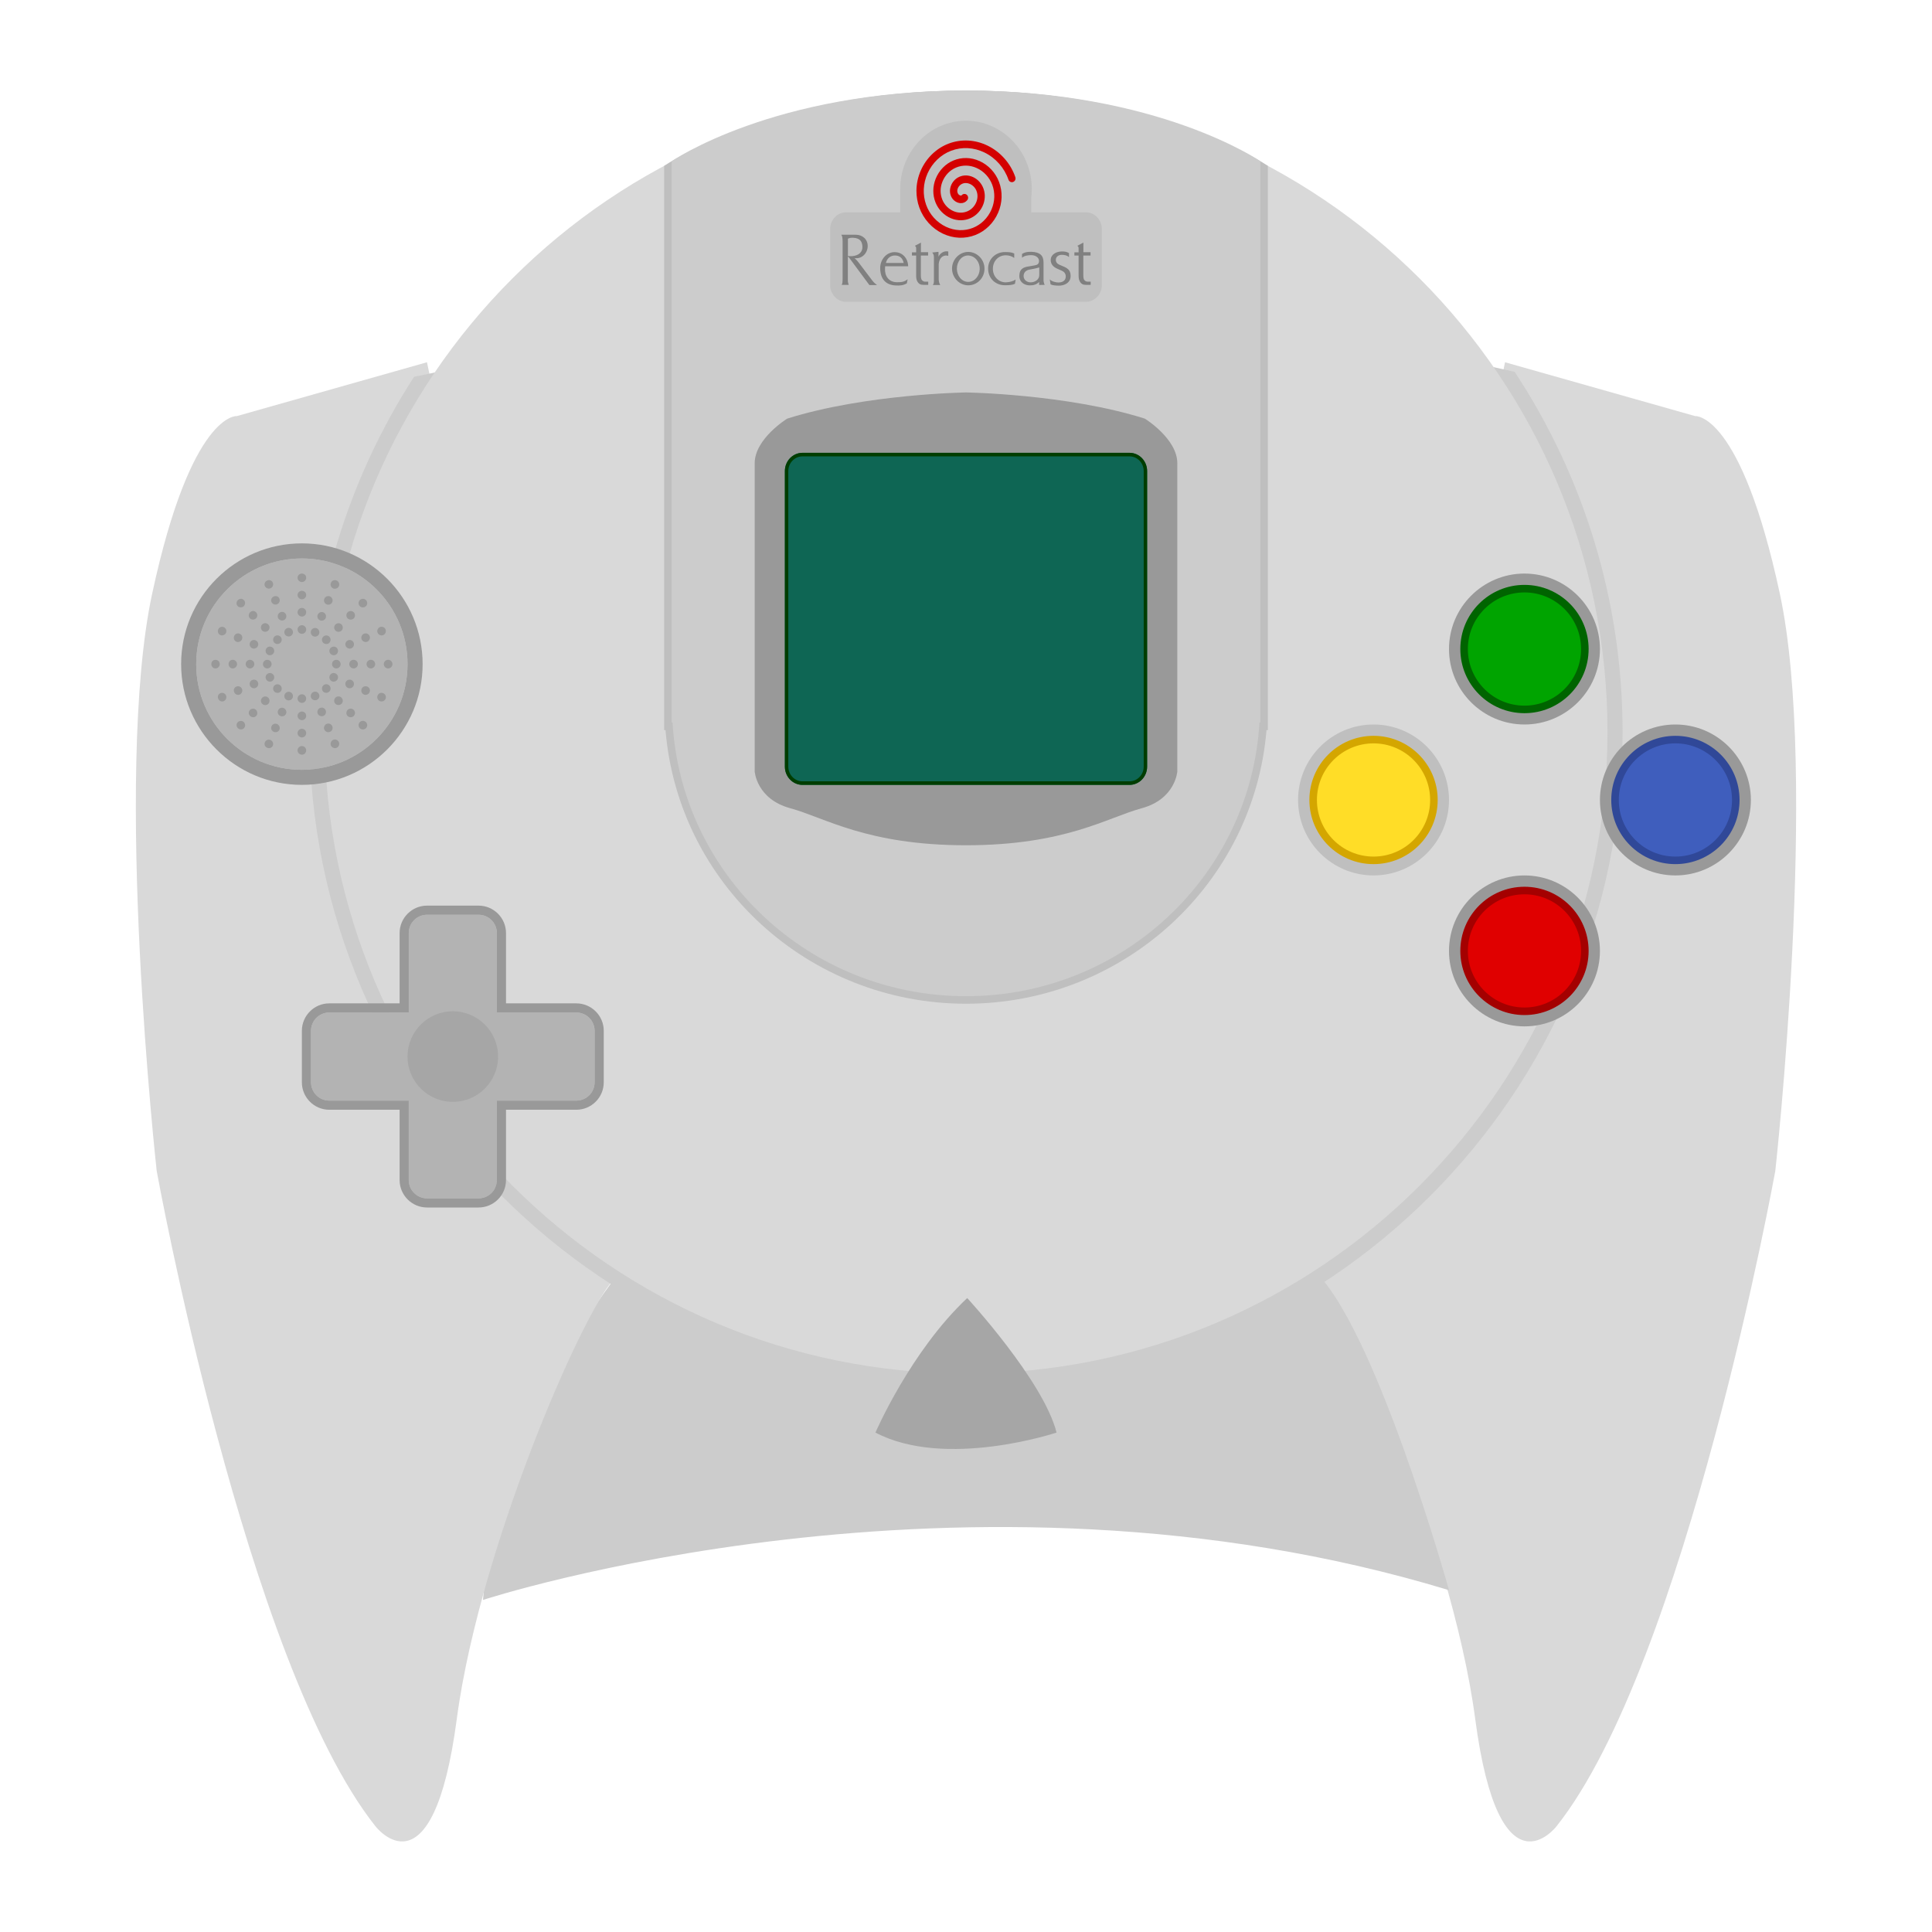 <?xml version="1.0" encoding="UTF-8" standalone="no"?>
<svg
   xmlns:dc="http://purl.org/dc/elements/1.1/"
   xmlns:cc="http://creativecommons.org/ns#"
   xmlns:rdf="http://www.w3.org/1999/02/22-rdf-syntax-ns#"
   xmlns:svg="http://www.w3.org/2000/svg"
   xmlns="http://www.w3.org/2000/svg"
   xmlns:sodipodi="http://sodipodi.sourceforge.net/DTD/sodipodi-0.dtd"
   xmlns:inkscape="http://www.inkscape.org/namespaces/inkscape"
   viewBox="0 0 341.333 341.333"
   height="341.333"
   width="341.333"
   xml:space="preserve"
   id="svg2"
   version="1.1"
   sodipodi:docname="Sega - Dreamcast.svg"
   inkscape:version="0.92.2 (5c3e80d, 2017-08-06)"><sodipodi:namedview
     pagecolor="#ffffff"
     bordercolor="#666666"
     borderopacity="1"
     objecttolerance="10"
     gridtolerance="10"
     guidetolerance="10"
     inkscape:pageopacity="0"
     inkscape:pageshadow="2"
     inkscape:window-width="1024"
     inkscape:window-height="705"
     id="namedview216"
     showgrid="false"
     inkscape:pagecheckerboard="true"
     inkscape:zoom="0.69140622"
     inkscape:cx="14.825786"
     inkscape:cy="71.615282"
     inkscape:window-x="-8"
     inkscape:window-y="-8"
     inkscape:window-maximized="1"
     inkscape:current-layer="svg2"
     inkscape:snap-object-midpoints="true" /><defs
     id="defs6"><clipPath
       id="clipPath18"
       clipPathUnits="userSpaceOnUse"><path
         id="path16"
         d="M 0,256 H 256 V 0 H 0 Z" /></clipPath><clipPath
       id="clipPath26"
       clipPathUnits="userSpaceOnUse"><path
         id="path24"
         d="M 10.005,252 H 245.995 V 4 H 10.005 Z" /></clipPath><filter
       inkscape:collect="always"
       style="color-interpolation-filters:sRGB"
       id="filter939"
       x="-0.008"
       width="1.016"
       y="-0.003"
       height="1.005"><feGaussianBlur
         inkscape:collect="always"
         stdDeviation="0.277"
         id="feGaussianBlur941" /></filter><filter
       inkscape:collect="always"
       style="color-interpolation-filters:sRGB"
       id="filter943"
       x="-0.008"
       width="1.016"
       y="-0.003"
       height="1.005"><feGaussianBlur
         inkscape:collect="always"
         stdDeviation="0.277"
         id="feGaussianBlur945" /></filter></defs><g
     id="g22"
     transform="matrix(1.333,0,0,-1.333,0,341.333)" /><path
     id="path38"
     style="fill:#d9d9d9;fill-opacity:1;fill-rule:nonzero;stroke:none;stroke-width:1.333;filter:url(#filter939)"
     d="m 265.898,64 33.572,9.507 c 0,0 8.052,-0.811 14.979,31.377 6.927,32.189 -0.799,101.976 -0.799,101.976 0,0 -15.72,86.828 -38.632,115.771 0,0 -10.124,13.253 -14.387,-18.935 -4.263,-32.189 -24.76,-77.577 -28.632,-78.28 z"
     inkscape:connector-curvature="0" /><path
     id="path42"
     style="fill:#cccccc;fill-opacity:1;fill-rule:nonzero;stroke:none;stroke-width:1.333"
     d="m 85.333,282.667 c 0,0 84.905,-27.796 170.667,-1.723 0,0 -13.34,-47.827 -24.365,-56.944 H 110.025 c 0,0 -22.12,26.879 -24.692,58.667"
     inkscape:connector-curvature="0" /><path
     id="path46"
     style="fill:#d9d9d9;fill-opacity:1;fill-rule:nonzero;stroke:none;stroke-width:1.333;filter:url(#filter943)"
     d="M 75.435,64 41.863,73.507 c 0,0 -8.052,-0.811 -14.979,31.377 -6.927,32.189 0.799,101.976 0.799,101.976 0,0 15.72,86.828 38.632,115.771 0,0 10.124,13.253 14.387,-18.935 4.263,-32.189 24.76,-77.577 28.632,-78.28 z"
     inkscape:connector-curvature="0" /><path
     id="path50"
     style="fill:#cccccc;fill-opacity:1;fill-rule:nonzero;stroke:none;stroke-width:1.333"
     d="m 73.154,66.572 c -11.692,18.104 -18.487,39.653 -18.487,62.761 0,63.963 52.037,116 116,116 63.963,0 116,-52.037 116,-116 0,-23.483 -7.021,-45.352 -19.064,-63.636 C 188.807,47.603 113.653,57.943 73.154,66.572"
     inkscape:connector-curvature="0" /><path
     id="path54"
     style="fill:#d9d9d9;fill-opacity:1;fill-rule:nonzero;stroke:none;stroke-width:1.333"
     d="m 284,129.333 c 0,62.592 -50.741,113.333 -113.333,113.333 -62.592,0 -113.333,-50.741 -113.333,-113.333 0,-62.592 50.741,-113.333 113.333,-113.333 62.592,0 113.333,50.741 113.333,113.333"
     inkscape:connector-curvature="0" /><path
     id="path58"
     style="fill:#bfbfbf;fill-opacity:1;fill-rule:nonzero;stroke:none;stroke-width:1.333"
     d="m 170.667,16 c -34.012,0 -53.333,13.308 -53.333,13.308 v 98.345 1.333 h 0.244 c 2.244,27.212 25.321,48.347 53.089,48.347 27.768,0 50.845,-21.135 53.089,-48.347 h 0.244 v -1.333 -98.345 c 0,0 -19.321,-13.308 -53.333,-13.308"
     inkscape:connector-curvature="0" /><path
     id="path62"
     style="fill:#cccccc;fill-opacity:1;fill-rule:nonzero;stroke:none;stroke-width:1.333"
     d="m 170.667,16 c -33.987,0 -52,12.485 -52,12.485 v 99.168 h 0.153 C 120.396,154.605 142.969,176 170.667,176 c 27.697,0 50.271,-21.395 51.847,-48.347 h 0.153 V 28.485 c 0,0 -18.013,-12.485 -52,-12.485"
     inkscape:connector-curvature="0" /><path
     id="path66"
     style="fill:#999999;fill-opacity:1;fill-rule:nonzero;stroke:none;stroke-width:1.333"
     d="m 202.256,73.959 c -13.784,-4.353 -31.589,-4.625 -31.589,-4.625 0,0 -17.805,0.272 -31.589,4.625 0,0 -5.744,3.537 -5.744,7.891 V 136.272 c 0,0 0.287,4.897 6.317,6.531 6.032,1.632 13.497,6.531 31.016,6.531 17.517,0 24.984,-4.899 31.015,-6.531 6.031,-1.633 6.319,-6.531 6.319,-6.531 V 81.85 c 0,-4.353 -5.744,-7.891 -5.744,-7.891"
     inkscape:connector-curvature="0" /><path
     id="path70"
     style="fill:#0e6654;fill-opacity:1;fill-rule:nonzero;stroke:none;stroke-width:1.333"
     d="m 199.557,138.667 h -57.78 c -1.717,0 -3.111,-1.445 -3.111,-3.228 V 83.228 c 0,-1.783 1.393,-3.228 3.111,-3.228 h 57.78 c 1.717,0 3.109,1.445 3.109,3.228 v 52.211 c 0,1.783 -1.392,3.228 -3.109,3.228"
     inkscape:connector-curvature="0" /><path
     id="path74"
     style="fill:#003d00;fill-opacity:1;fill-rule:nonzero;stroke:none;stroke-width:1.333"
     d="m 199.557,80 h -57.78 c -1.717,0 -3.111,1.445 -3.111,3.228 v 52.211 c 0,1.783 1.393,3.228 3.111,3.228 h 57.78 c 1.717,0 3.109,-1.445 3.109,-3.228 V 83.228 c 0,-1.783 -1.392,-3.228 -3.109,-3.228 m 0,0.628 c 1.381,0 2.504,1.167 2.504,2.6 v 52.211 c 0,1.433 -1.123,2.6 -2.504,2.6 h -57.78 c -1.381,0 -2.505,-1.167 -2.505,-2.6 V 83.228 c 0,-1.433 1.124,-2.6 2.505,-2.6 h 57.78"
     inkscape:connector-curvature="0" /><path
     id="path78"
     style="fill:#999999;fill-opacity:1;fill-rule:nonzero;stroke:none;stroke-width:1.333"
     d="m 269.333,101.333 c -7.352,0 -13.333,5.981 -13.333,13.333 0,7.352 5.981,13.333 13.333,13.333 7.352,0 13.333,-5.981 13.333,-13.333 0,-7.352 -5.981,-13.333 -13.333,-13.333"
     inkscape:connector-curvature="0" /><path
     id="path66-5"
     style="fill:#00a400;fill-opacity:1;fill-rule:nonzero;stroke:#006400;stroke-width:1.333;stroke-opacity:1"
     d="m 269.333,104 c -5.891,0 -10.667,4.776 -10.667,10.667 0,5.891 4.776,10.667 10.667,10.667 5.891,0 10.667,-4.776 10.667,-10.667 0,-5.891 -4.776,-10.667 -10.667,-10.667"
     inkscape:connector-curvature="0" /><path
     id="path86"
     style="fill:#999999;fill-opacity:1;fill-rule:nonzero;stroke:none;stroke-width:1.333"
     d="M 269.333,154.667 C 261.981,154.667 256,160.648 256,168 c 0,7.352 5.981,13.333 13.333,13.333 7.352,0 13.333,-5.981 13.333,-13.333 0,-7.352 -5.981,-13.333 -13.333,-13.333"
     inkscape:connector-curvature="0" /><path
     id="path94"
     style="fill:#bfbfbf;fill-opacity:1;fill-rule:nonzero;stroke:none;stroke-width:1.333"
     d="m 242.667,128 c -7.352,0 -13.333,5.981 -13.333,13.333 0,7.352 5.981,13.333 13.333,13.333 7.352,0 13.333,-5.981 13.333,-13.333 0,-7.352 -5.981,-13.333 -13.333,-13.333"
     inkscape:connector-curvature="0" /><path
     id="path102"
     style="fill:#999999;fill-opacity:1;fill-rule:nonzero;stroke:none;stroke-width:1.333"
     d="m 296,128 c -7.352,0 -13.333,5.981 -13.333,13.333 0,7.352 5.981,13.333 13.333,13.333 7.352,0 13.333,-5.981 13.333,-13.333 0,-7.352 -5.981,-13.333 -13.333,-13.333"
     inkscape:connector-curvature="0" /><path
     id="path110"
     style="fill:#b3b3b3;fill-opacity:1;fill-rule:nonzero;stroke:none;stroke-width:1.333"
     d="m 72,117.333 c 0,10.309 -8.357,18.667 -18.667,18.667 -10.309,0 -18.667,-8.357 -18.667,-18.667 0,-10.309 8.357,-18.667 18.667,-18.667 10.309,0 18.667,8.357 18.667,18.667"
     inkscape:connector-curvature="0" /><path
     id="path114"
     style="fill:#999999;fill-opacity:1;fill-rule:nonzero;stroke:none;stroke-width:1.333"
     d="m 53.333,96 c -11.763,0 -21.333,9.571 -21.333,21.333 0,11.763 9.571,21.333 21.333,21.333 11.763,0 21.333,-9.571 21.333,-21.333 0,-11.763 -9.571,-21.333 -21.333,-21.333 m 0,2.667 c 10.309,0 18.667,8.357 18.667,18.667 0,10.309 -8.357,18.667 -18.667,18.667 -10.309,0 -18.667,-8.357 -18.667,-18.667 0,-10.309 8.357,-18.667 18.667,-18.667"
     inkscape:connector-curvature="0" /><path
     id="path118"
     style="fill:#b3b3b3;fill-opacity:1;fill-rule:nonzero;stroke:none;stroke-width:1.333"
     d="m 101.818,178.885 h -14.036 v -14.036 c 0,-1.785 -1.448,-3.233 -3.233,-3.233 h -9.099 c -1.785,0 -3.232,1.448 -3.232,3.233 v 14.036 h -14.036 c -1.785,0 -3.233,1.447 -3.233,3.232 v 9.099 c 0,1.785 1.448,3.233 3.233,3.233 h 14.036 v 14.036 c 0,1.785 1.447,3.232 3.232,3.232 h 9.099 c 1.785,0 3.233,-1.447 3.233,-3.232 v -14.036 h 14.036 c 1.785,0 3.232,-1.448 3.232,-3.233 v -9.099 c 0,-1.785 -1.447,-3.232 -3.232,-3.232"
     inkscape:connector-curvature="0" /><path
     id="path122"
     style="fill:#999999;fill-opacity:1;fill-rule:nonzero;stroke:none;stroke-width:1.333"
     d="m 84.549,160 h -9.099 c -2.673,0 -4.849,2.175 -4.849,4.848 v 12.421 H 58.181 c -2.673,0 -4.848,2.175 -4.848,4.848 v 9.099 c 0,2.673 2.175,4.848 4.848,4.848 h 12.42 v 12.421 c 0,2.673 2.176,4.848 4.849,4.848 h 9.099 c 2.673,0 4.848,-2.175 4.848,-4.848 V 196.064 H 101.819 c 2.673,0 4.848,-2.175 4.848,-4.848 v -9.099 c 0,-2.673 -2.175,-4.848 -4.848,-4.848 H 89.397 V 164.848 c 0,-2.673 -2.175,-4.848 -4.848,-4.848 m 0,1.616 c 1.785,0 3.232,1.447 3.232,3.232 v 14.037 H 101.819 c 1.784,0 3.232,1.447 3.232,3.232 v 9.099 c 0,1.785 -1.448,3.232 -3.232,3.232 H 87.781 v 14.037 c 0,1.784 -1.447,3.232 -3.232,3.232 h -9.099 c -1.785,0 -3.232,-1.448 -3.232,-3.232 V 194.448 H 58.181 c -1.785,0 -3.232,-1.447 -3.232,-3.232 v -9.099 c 0,-1.785 1.447,-3.232 3.232,-3.232 H 72.219 V 164.848 c 0,-1.785 1.447,-3.232 3.232,-3.232 h 9.099"
     inkscape:connector-curvature="0" /><path
     id="path126"
     style="fill:#a6a6a6;fill-opacity:1;fill-rule:nonzero;stroke:none;stroke-width:1.333"
     d="m 88,186.667 c 0,4.419 -3.581,8 -8,8 -4.419,0 -8,-3.581 -8,-8 0,-4.419 3.581,-8 8,-8 4.419,0 8,3.581 8,8"
     inkscape:connector-curvature="0" /><path
     id="path130"
     style="fill:#a6a6a6;fill-opacity:1;fill-rule:nonzero;stroke:none;stroke-width:1.333"
     d="m 154.667,253.098 c 0,0 6.196,-14.364 16.215,-23.765 0,0 13.479,14.625 15.785,23.765 0,0 -19.604,6.529 -32,0"
     inkscape:connector-curvature="0" /><path
     id="path134"
     style="fill:#bfbfbf;fill-opacity:1;fill-rule:nonzero;stroke:none;stroke-width:1.333"
     d="m 191.81,37.502 h -9.616 v -2.607 c 0.057,-0.487 0.097,-0.98 0.097,-1.483 0,-6.671 -5.205,-12.08 -11.625,-12.08 -6.42,0 -11.624,5.409 -11.624,12.08 v 4.089 h -9.519 c -1.577,0 -2.857,1.329 -2.857,2.968 v 9.895 c 0,1.64 1.28,2.968 2.857,2.968 h 42.287 c 1.577,0 2.856,-1.328 2.856,-2.968 v -9.895 c 0,-1.639 -1.279,-2.968 -2.856,-2.968"
     inkscape:connector-curvature="0" /><path
     id="path138"
     style="fill:#808080;fill-opacity:1;fill-rule:nonzero;stroke:none;stroke-width:1.333"
     d="m 150.706,42.005 c -0.353,0 -0.571,0.012 -0.901,0.167 v 3.061 c 0.159,0.024 0.468,0.035 0.741,0.024 1.176,-0.096 1.884,-0.736 1.816,-1.721 -0.045,-0.712 -0.275,-1.472 -1.656,-1.531 m 2.889,8.355 -3.425,-4.629 c -0.092,-0.117 -0.127,-0.201 -0.229,-0.284 -0.045,-0.047 -0.091,-0.072 -0.148,-0.107 v 4.071 c 0,0.189 -0.012,0.296 0.035,0.487 0.023,0.165 0.068,0.26 0.125,0.427 h -1.256 c 0.068,-0.143 0.125,-0.225 0.136,-0.368 0.035,-0.179 0.035,-0.569 0.035,-0.901 v -6.361 c 0,-0.332 -0.011,-0.521 -0.068,-0.855 -0.035,-0.155 -0.092,-0.237 -0.16,-0.368 h 2.569 c 1.119,0 2.124,0.772 2.089,2.041 -0.023,1.235 -1.061,2.291 -2.317,2.089 0.068,0.059 0.103,0.107 0.171,0.165 0.24,0.237 0.377,0.392 0.593,0.677 l 2.033,2.681 c 0.263,0.356 0.468,0.641 0.731,0.879 0.16,0.143 0.263,0.225 0.435,0.356 z"
     inkscape:connector-curvature="0" /><path
     id="path142"
     style="fill:#808080;fill-opacity:1;fill-rule:nonzero;stroke:none;stroke-width:1.333"
     d="m 158.121,45.138 c -0.788,-0.012 -1.439,0.523 -1.599,1.317 h 3.129 c -0.149,-0.783 -0.652,-1.317 -1.531,-1.317 m -1.736,1.899 -0.023,0.38 c -0.08,1.341 0.651,2.444 2.135,2.444 0.755,0 1.268,-0.047 1.863,-0.533 l -0.149,0.736 c -0.673,0.38 -1.188,0.403 -1.952,0.368 -1.679,-0.072 -2.729,-1.033 -2.752,-3.063 -0.012,-1.495 1.107,-2.86 2.592,-2.824 1.404,0.024 2.317,1.128 2.352,2.492 z"
     inkscape:connector-curvature="0" /><path
     id="path146"
     style="fill:#808080;fill-opacity:1;fill-rule:nonzero;stroke:none;stroke-width:1.333"
     d="m 163.091,50.324 c -0.468,0 -0.788,-0.177 -1.028,-0.617 -0.205,-0.356 -0.205,-0.748 -0.205,-1.235 v -3.321 h -0.743 v -0.571 h 0.743 v -0.664 c 0,-0.119 0,-0.201 -0.045,-0.297 -0.057,-0.095 -0.103,-0.143 -0.183,-0.189 l 1.073,-0.569 v 1.697 h 1.268 v 0.593 h -1.28 v 3.357 c 0,0.392 0.012,0.807 0.207,0.997 0.171,0.189 0.353,0.261 0.593,0.261 h 0.503 v 0.557 z"
     inkscape:connector-curvature="0" /><path
     id="path150"
     style="fill:#808080;fill-opacity:1;fill-rule:nonzero;stroke:none;stroke-width:1.333"
     d="m 166.553,45.304 c -0.423,0.249 -0.708,0.843 -0.708,1.483 v 2.528 c 0,0.237 0.023,0.368 0.08,0.583 0.045,0.177 0.092,0.284 0.195,0.451 h -1.313 c 0.068,-0.119 0.125,-0.191 0.148,-0.309 0.057,-0.201 0.045,-0.344 0.045,-0.557 v -4.059 c 0,-0.155 -0.011,-0.273 -0.068,-0.415 -0.057,-0.167 -0.125,-0.261 -0.228,-0.392 l 1.107,-0.131 v 0.855 c 0.172,-0.356 0.367,-0.547 0.697,-0.748 0.308,-0.177 0.628,-0.237 1.028,-0.167 v 0.784 c -0.365,-0.119 -0.652,-0.095 -0.983,0.095"
     inkscape:connector-curvature="0" /><path
     id="path154"
     style="fill:#808080;fill-opacity:1;fill-rule:nonzero;stroke:none;stroke-width:1.333"
     d="m 171.089,45.138 c -1.223,-0.036 -2.044,1.128 -2.033,2.361 0.012,1.211 0.845,2.303 2.011,2.303 1.141,0 1.999,-1.068 2.021,-2.267 0.033,-1.223 -0.811,-2.337 -1.999,-2.397 m -0.069,5.269 c -1.541,-0.024 -2.82,-1.353 -2.82,-2.955 0,-1.639 1.336,-2.968 2.912,-2.944 1.564,0.036 2.855,1.377 2.821,3.015 -0.024,1.615 -1.313,2.908 -2.913,2.884"
     inkscape:connector-curvature="0" /><path
     id="path158"
     style="fill:#808080;fill-opacity:1;fill-rule:nonzero;stroke:none;stroke-width:1.333"
     d="m 179.314,50.146 c -0.571,0.237 -0.971,0.225 -1.599,0.249 -1.827,0.071 -3.117,-1.199 -3.14,-2.884 -0.035,-1.744 1.336,-3.027 3.072,-2.979 0.605,0.012 0.981,0.012 1.541,0.249 v 0.795 c -0.388,-0.308 -0.993,-0.487 -1.531,-0.475 -1.324,0.024 -2.239,1.08 -2.239,2.373 -0.023,1.365 1.017,2.433 2.296,2.409 0.697,-0.024 1.359,-0.225 1.724,-0.499 z"
     inkscape:connector-curvature="0" /><path
     id="path162"
     style="fill:#808080;fill-opacity:1;fill-rule:nonzero;stroke:none;stroke-width:1.333"
     d="m 183.611,47.25 -0.731,0.189 -1.039,0.203 c -0.572,0.107 -0.96,0.487 -0.995,1.044 -0.056,0.688 0.549,1.211 1.245,1.199 0.753,-0.012 1.519,-0.487 1.519,-1.269 z m -0.023,3.097 v -0.533 c -0.48,0.473 -0.971,0.593 -1.633,0.604 -0.981,0.012 -1.919,-0.604 -1.861,-1.756 0.035,-1.02 0.548,-1.412 1.508,-1.567 l 1.141,-0.201 c 0.423,-0.071 0.823,-0.189 0.823,-0.795 0,-0.569 -0.571,-1.021 -1.371,-1.021 -0.571,0 -1.211,0.084 -1.633,0.463 v -0.676 c 0.56,-0.356 1.12,-0.38 1.656,-0.38 1.565,0.06 2.147,0.689 2.147,1.899 v 3.097 c 0,0.167 0.012,0.273 0.057,0.428 0.035,0.165 0.068,0.261 0.148,0.415 z"
     inkscape:connector-curvature="0" /><path
     id="path166"
     style="fill:#808080;fill-opacity:1;fill-rule:nonzero;stroke:none;stroke-width:1.333"
     d="m 187.062,50.466 c -0.571,-0.012 -1.096,-0.048 -1.451,-0.225 l -0.148,-0.891 c 0.263,0.309 0.868,0.547 1.541,0.557 0.651,0 1.303,-0.284 1.291,-1.103 -0.023,-0.487 -0.308,-0.819 -0.743,-0.997 l -0.708,-0.308 c -0.696,-0.285 -1.221,-0.796 -1.211,-1.579 0.023,-0.973 0.983,-1.483 1.941,-1.495 0.515,0 0.845,0.035 1.291,0.284 v 0.724 c -0.308,-0.32 -0.845,-0.415 -1.279,-0.415 -0.572,0 -1.051,0.344 -1.051,0.889 0,0.428 0.273,0.712 0.663,0.879 l 0.696,0.296 c 0.983,0.416 1.233,0.855 1.256,1.639 0.035,1.305 -1.211,1.768 -2.089,1.744"
     inkscape:connector-curvature="0" /><path
     id="path170"
     style="fill:#808080;fill-opacity:1;fill-rule:nonzero;stroke:none;stroke-width:1.333"
     d="m 191.793,50.324 c -0.468,0 -0.788,-0.177 -1.028,-0.617 -0.205,-0.356 -0.205,-0.748 -0.205,-1.235 v -3.321 h -0.743 v -0.571 h 0.743 v -0.664 c 0,-0.119 0,-0.201 -0.045,-0.297 -0.057,-0.095 -0.103,-0.143 -0.183,-0.189 l 1.073,-0.569 v 1.697 h 1.268 v 0.593 h -1.28 v 3.357 c 0,0.392 0.012,0.807 0.205,0.997 0.172,0.189 0.355,0.261 0.595,0.261 h 0.501 v 0.557 z"
     inkscape:connector-curvature="0" /><path
     id="path174"
     style="fill:#d40000;fill-opacity:1;fill-rule:nonzero;stroke:none;stroke-width:1.333"
     d="m 161.913,33.742 c 0,0.984 0.167,1.965 0.5,2.905 0.724,2.032 2.241,3.72 4.164,4.631 1.859,0.88 3.904,0.964 5.76,0.235 1.771,-0.695 3.233,-2.136 4.013,-3.953 0.751,-1.748 0.808,-3.663 0.161,-5.396 -0.615,-1.647 -1.871,-2.999 -3.447,-3.709 -1.504,-0.679 -3.147,-0.715 -4.624,-0.099 -1.399,0.583 -2.537,1.753 -3.125,3.211 -0.556,1.381 -0.567,2.879 -0.028,4.216 0.509,1.261 1.507,2.277 2.736,2.785 1.153,0.476 2.392,0.46 3.489,-0.045 1.029,-0.475 1.844,-1.377 2.233,-2.479 0.36,-1.016 0.317,-2.095 -0.12,-3.037 -0.407,-0.879 -1.152,-1.555 -2.044,-1.853 -0.803,-0.268 -1.639,-0.192 -2.353,0.213 -0.657,0.373 -1.153,1.043 -1.327,1.791 -0.151,0.657 -0.04,1.315 0.313,1.853 0.328,0.5 0.905,0.845 1.471,0.879 0.471,0.028 0.895,-0.156 1.196,-0.519 0.233,-0.279 0.204,-0.703 -0.065,-0.945 -0.269,-0.241 -0.677,-0.211 -0.911,0.069 -0.025,0.031 -0.059,0.061 -0.147,0.056 -0.167,-0.009 -0.376,-0.139 -0.479,-0.295 -0.187,-0.284 -0.169,-0.583 -0.124,-0.784 0.088,-0.381 0.352,-0.736 0.691,-0.928 0.515,-0.292 1.012,-0.223 1.34,-0.113 0.548,0.183 1.025,0.616 1.277,1.157 0.283,0.613 0.309,1.321 0.071,1.992 -0.271,0.763 -0.833,1.389 -1.545,1.717 -0.777,0.357 -1.663,0.367 -2.489,0.025 -0.911,-0.376 -1.648,-1.127 -2.023,-2.057 -0.405,-1.004 -0.395,-2.135 0.028,-3.181 0.453,-1.128 1.335,-2.033 2.415,-2.484 1.155,-0.481 2.444,-0.451 3.631,0.084 1.261,0.569 2.267,1.651 2.757,2.965 0.521,1.396 0.472,2.945 -0.136,4.364 -0.641,1.493 -1.841,2.677 -3.292,3.247 -1.532,0.601 -3.225,0.529 -4.768,-0.201 -1.613,-0.764 -2.884,-2.176 -3.489,-3.876 -0.636,-1.788 -0.548,-3.756 0.251,-5.547 0.828,-1.857 2.348,-3.317 4.171,-4.005 1.908,-0.72 4.005,-0.605 5.905,0.321 1.963,0.959 3.5,2.705 4.217,4.791 0.12,0.348 0.489,0.529 0.825,0.405 0.336,-0.125 0.511,-0.509 0.389,-0.857 -0.832,-2.419 -2.613,-4.443 -4.884,-5.552 -2.212,-1.08 -4.661,-1.211 -6.895,-0.368 -2.143,0.809 -3.928,2.523 -4.9,4.701 -0.525,1.18 -0.791,2.428 -0.791,3.671"
     inkscape:connector-curvature="0" /><path
     id="path178"
     style="fill:#999999;fill-opacity:1;fill-rule:nonzero;stroke:none;stroke-width:1.333"
     d="m 67.808,117.333 c 0,-0.428 0.336,-0.763 0.763,-0.763 0.425,0 0.763,0.335 0.763,0.763 0,0.396 -0.337,0.763 -0.763,0.763 -0.427,0 -0.763,-0.367 -0.763,-0.763"
     inkscape:connector-curvature="0" /><path
     id="path182"
     style="fill:#999999;fill-opacity:1;fill-rule:nonzero;stroke:none;stroke-width:1.333"
     d="m 64.758,117.333 c 0,-0.428 0.336,-0.763 0.763,-0.763 0.425,0 0.763,0.335 0.763,0.763 0,0.396 -0.337,0.763 -0.763,0.763 -0.427,0 -0.763,-0.367 -0.763,-0.763"
     inkscape:connector-curvature="0" /><path
     id="path186"
     style="fill:#999999;fill-opacity:1;fill-rule:nonzero;stroke:none;stroke-width:1.333"
     d="m 61.707,117.333 c 0,-0.428 0.336,-0.763 0.763,-0.763 0.425,0 0.763,0.335 0.763,0.763 0,0.396 -0.337,0.763 -0.763,0.763 -0.427,0 -0.763,-0.367 -0.763,-0.763"
     inkscape:connector-curvature="0" /><path
     id="path190"
     style="fill:#999999;fill-opacity:1;fill-rule:nonzero;stroke:none;stroke-width:1.333"
     d="m 58.657,117.333 c 0,-0.428 0.336,-0.763 0.763,-0.763 0.425,0 0.763,0.335 0.763,0.763 0,0.396 -0.337,0.763 -0.763,0.763 -0.427,0 -0.763,-0.367 -0.763,-0.763"
     inkscape:connector-curvature="0" /><path
     id="path194"
     style="fill:#999999;fill-opacity:1;fill-rule:nonzero;stroke:none;stroke-width:1.333"
     d="m 46.455,117.333 c 0,-0.428 0.336,-0.763 0.763,-0.763 0.425,0 0.763,0.335 0.763,0.763 0,0.396 -0.337,0.763 -0.763,0.763 -0.427,0 -0.763,-0.367 -0.763,-0.763"
     inkscape:connector-curvature="0" /><path
     id="path198"
     style="fill:#999999;fill-opacity:1;fill-rule:nonzero;stroke:none;stroke-width:1.333"
     d="m 43.404,117.333 c 0,-0.428 0.336,-0.763 0.763,-0.763 0.425,0 0.763,0.335 0.763,0.763 0,0.396 -0.337,0.763 -0.763,0.763 -0.427,0 -0.763,-0.367 -0.763,-0.763"
     inkscape:connector-curvature="0" /><path
     id="path202"
     style="fill:#999999;fill-opacity:1;fill-rule:nonzero;stroke:none;stroke-width:1.333"
     d="m 40.384,117.333 c 0,-0.428 0.307,-0.763 0.733,-0.763 0.425,0 0.763,0.335 0.763,0.763 0,0.396 -0.337,0.763 -0.763,0.763 -0.427,0 -0.733,-0.367 -0.733,-0.763"
     inkscape:connector-curvature="0" /><path
     id="path206"
     style="fill:#999999;fill-opacity:1;fill-rule:nonzero;stroke:none;stroke-width:1.333"
     d="m 37.333,117.333 c 0,-0.428 0.307,-0.763 0.733,-0.763 0.425,0 0.763,0.335 0.763,0.763 0,0.396 -0.337,0.763 -0.763,0.763 -0.427,0 -0.733,-0.367 -0.733,-0.763"
     inkscape:connector-curvature="0" /><path
     id="path210"
     style="fill:#999999;fill-opacity:1;fill-rule:nonzero;stroke:none;stroke-width:1.333"
     d="m 53.333,131.808 c 0.428,0 0.763,0.336 0.763,0.763 0,0.425 -0.335,0.763 -0.763,0.763 -0.396,0 -0.763,-0.337 -0.763,-0.763 0,-0.427 0.367,-0.763 0.763,-0.763"
     inkscape:connector-curvature="0" /><path
     id="path214"
     style="fill:#999999;fill-opacity:1;fill-rule:nonzero;stroke:none;stroke-width:1.333"
     d="m 53.333,128.758 c 0.428,0 0.763,0.336 0.763,0.763 0,0.425 -0.335,0.763 -0.763,0.763 -0.396,0 -0.763,-0.337 -0.763,-0.763 0,-0.427 0.367,-0.763 0.763,-0.763"
     inkscape:connector-curvature="0" /><path
     id="path218"
     style="fill:#999999;fill-opacity:1;fill-rule:nonzero;stroke:none;stroke-width:1.333"
     d="m 53.333,125.707 c 0.428,0 0.763,0.336 0.763,0.763 0,0.425 -0.335,0.763 -0.763,0.763 -0.396,0 -0.763,-0.337 -0.763,-0.763 0,-0.427 0.367,-0.763 0.763,-0.763"
     inkscape:connector-curvature="0" /><path
     id="path222"
     style="fill:#999999;fill-opacity:1;fill-rule:nonzero;stroke:none;stroke-width:1.333"
     d="m 53.333,122.657 c 0.428,0 0.763,0.336 0.763,0.763 0,0.425 -0.335,0.763 -0.763,0.763 -0.396,0 -0.763,-0.337 -0.763,-0.763 0,-0.427 0.367,-0.763 0.763,-0.763"
     inkscape:connector-curvature="0" /><path
     id="path226"
     style="fill:#999999;fill-opacity:1;fill-rule:nonzero;stroke:none;stroke-width:1.333"
     d="m 53.333,110.455 c 0.428,0 0.763,0.336 0.763,0.763 0,0.425 -0.335,0.763 -0.763,0.763 -0.396,0 -0.763,-0.337 -0.763,-0.763 0,-0.427 0.367,-0.763 0.763,-0.763"
     inkscape:connector-curvature="0" /><path
     id="path230"
     style="fill:#999999;fill-opacity:1;fill-rule:nonzero;stroke:none;stroke-width:1.333"
     d="m 53.333,107.404 c 0.428,0 0.763,0.336 0.763,0.763 0,0.425 -0.335,0.763 -0.763,0.763 -0.396,0 -0.763,-0.337 -0.763,-0.763 0,-0.427 0.367,-0.763 0.763,-0.763"
     inkscape:connector-curvature="0" /><path
     id="path234"
     style="fill:#999999;fill-opacity:1;fill-rule:nonzero;stroke:none;stroke-width:1.333"
     d="m 53.333,104.384 c 0.428,0 0.763,0.307 0.763,0.733 0,0.425 -0.335,0.763 -0.763,0.763 -0.396,0 -0.763,-0.337 -0.763,-0.763 0,-0.427 0.367,-0.733 0.763,-0.733"
     inkscape:connector-curvature="0" /><path
     id="path238"
     style="fill:#999999;fill-opacity:1;fill-rule:nonzero;stroke:none;stroke-width:1.333"
     d="m 53.333,101.333 c 0.428,0 0.763,0.307 0.763,0.733 0,0.425 -0.335,0.763 -0.763,0.763 -0.396,0 -0.763,-0.337 -0.763,-0.763 0,-0.427 0.367,-0.733 0.763,-0.733"
     inkscape:connector-curvature="0" /><path
     id="path242"
     style="fill:#999999;fill-opacity:1;fill-rule:nonzero;stroke:none;stroke-width:1.333"
     d="m 63.578,107.097 c -0.303,-0.303 -0.301,-0.777 0,-1.079 0.301,-0.301 0.776,-0.303 1.079,0 0.28,0.28 0.301,0.777 0,1.079 -0.301,0.301 -0.799,0.28 -1.079,0"
     inkscape:connector-curvature="0" /><path
     id="path246"
     style="fill:#999999;fill-opacity:1;fill-rule:nonzero;stroke:none;stroke-width:1.333"
     d="m 61.421,109.254 c -0.303,-0.303 -0.301,-0.777 0,-1.079 0.301,-0.301 0.776,-0.303 1.079,0 0.28,0.28 0.301,0.777 0,1.079 -0.301,0.301 -0.799,0.28 -1.079,0"
     inkscape:connector-curvature="0" /><path
     id="path250"
     style="fill:#999999;fill-opacity:1;fill-rule:nonzero;stroke:none;stroke-width:1.333"
     d="m 59.264,111.411 c -0.303,-0.303 -0.301,-0.777 0,-1.079 0.301,-0.301 0.776,-0.303 1.079,0 0.28,0.28 0.301,0.777 0,1.079 -0.301,0.301 -0.799,0.28 -1.079,0"
     inkscape:connector-curvature="0" /><path
     id="path254"
     style="fill:#999999;fill-opacity:1;fill-rule:nonzero;stroke:none;stroke-width:1.333"
     d="m 57.107,113.568 c -0.303,-0.303 -0.301,-0.777 0,-1.079 0.301,-0.301 0.776,-0.303 1.079,0 0.28,0.28 0.301,0.777 0,1.079 -0.301,0.301 -0.799,0.28 -1.079,0"
     inkscape:connector-curvature="0" /><path
     id="path258"
     style="fill:#999999;fill-opacity:1;fill-rule:nonzero;stroke:none;stroke-width:1.333"
     d="m 48.479,122.196 c -0.303,-0.303 -0.301,-0.777 0,-1.079 0.301,-0.301 0.776,-0.303 1.079,0 0.28,0.28 0.301,0.777 0,1.079 -0.301,0.301 -0.799,0.28 -1.079,0"
     inkscape:connector-curvature="0" /><path
     id="path262"
     style="fill:#999999;fill-opacity:1;fill-rule:nonzero;stroke:none;stroke-width:1.333"
     d="m 46.322,124.353 c -0.303,-0.303 -0.301,-0.777 0,-1.079 0.301,-0.301 0.776,-0.303 1.079,0 0.28,0.28 0.301,0.777 0,1.079 -0.301,0.301 -0.799,0.28 -1.079,0"
     inkscape:connector-curvature="0" /><path
     id="path266"
     style="fill:#999999;fill-opacity:1;fill-rule:nonzero;stroke:none;stroke-width:1.333"
     d="m 44.186,126.489 c -0.303,-0.303 -0.323,-0.756 -0.021,-1.057 0.301,-0.301 0.776,-0.303 1.079,0 0.28,0.28 0.301,0.777 0,1.079 -0.301,0.301 -0.777,0.259 -1.057,-0.021"
     inkscape:connector-curvature="0" /><path
     id="path270"
     style="fill:#999999;fill-opacity:1;fill-rule:nonzero;stroke:none;stroke-width:1.333"
     d="m 42.029,128.646 c -0.303,-0.303 -0.323,-0.756 -0.021,-1.057 0.301,-0.301 0.776,-0.303 1.079,0 0.28,0.28 0.301,0.777 0,1.079 -0.301,0.301 -0.777,0.259 -1.057,-0.021"
     inkscape:connector-curvature="0" /><path
     id="path274"
     style="fill:#999999;fill-opacity:1;fill-rule:nonzero;stroke:none;stroke-width:1.333"
     d="m 63.57,127.578 c 0.303,-0.303 0.777,-0.301 1.079,0 0.301,0.301 0.303,0.776 0,1.079 -0.28,0.28 -0.777,0.301 -1.079,0 -0.301,-0.301 -0.28,-0.799 0,-1.079"
     inkscape:connector-curvature="0" /><path
     id="path278"
     style="fill:#999999;fill-opacity:1;fill-rule:nonzero;stroke:none;stroke-width:1.333"
     d="m 61.413,125.421 c 0.303,-0.303 0.777,-0.301 1.079,0 0.301,0.301 0.303,0.776 0,1.079 -0.28,0.28 -0.777,0.301 -1.079,0 -0.301,-0.301 -0.28,-0.799 0,-1.079"
     inkscape:connector-curvature="0" /><path
     id="path282"
     style="fill:#999999;fill-opacity:1;fill-rule:nonzero;stroke:none;stroke-width:1.333"
     d="m 59.256,123.264 c 0.303,-0.303 0.777,-0.301 1.079,0 0.301,0.301 0.303,0.776 0,1.079 -0.28,0.28 -0.777,0.301 -1.079,0 -0.301,-0.301 -0.28,-0.799 0,-1.079"
     inkscape:connector-curvature="0" /><path
     id="path286"
     style="fill:#999999;fill-opacity:1;fill-rule:nonzero;stroke:none;stroke-width:1.333"
     d="m 57.099,121.107 c 0.303,-0.303 0.777,-0.301 1.079,0 0.301,0.301 0.303,0.776 0,1.079 -0.28,0.28 -0.777,0.301 -1.079,0 -0.301,-0.301 -0.28,-0.799 0,-1.079"
     inkscape:connector-curvature="0" /><path
     id="path290"
     style="fill:#999999;fill-opacity:1;fill-rule:nonzero;stroke:none;stroke-width:1.333"
     d="m 48.471,112.479 c 0.303,-0.303 0.777,-0.301 1.079,0 0.301,0.301 0.303,0.776 0,1.079 -0.28,0.28 -0.777,0.301 -1.079,0 -0.301,-0.301 -0.28,-0.799 0,-1.079"
     inkscape:connector-curvature="0" /><path
     id="path294"
     style="fill:#999999;fill-opacity:1;fill-rule:nonzero;stroke:none;stroke-width:1.333"
     d="m 46.314,110.322 c 0.303,-0.303 0.777,-0.301 1.079,0 0.301,0.301 0.303,0.776 0,1.079 -0.28,0.28 -0.777,0.301 -1.079,0 -0.301,-0.301 -0.28,-0.799 0,-1.079"
     inkscape:connector-curvature="0" /><path
     id="path298"
     style="fill:#999999;fill-opacity:1;fill-rule:nonzero;stroke:none;stroke-width:1.333"
     d="m 44.178,108.186 c 0.303,-0.303 0.756,-0.323 1.057,-0.021 0.301,0.301 0.303,0.776 0,1.079 -0.28,0.28 -0.777,0.301 -1.079,0 -0.301,-0.301 -0.259,-0.777 0.021,-1.057"
     inkscape:connector-curvature="0" /><path
     id="path302"
     style="fill:#999999;fill-opacity:1;fill-rule:nonzero;stroke:none;stroke-width:1.333"
     d="m 42.021,106.029 c 0.303,-0.303 0.756,-0.323 1.057,-0.021 0.301,0.301 0.303,0.776 0,1.079 -0.28,0.28 -0.777,0.301 -1.079,0 -0.301,-0.301 -0.259,-0.777 0.021,-1.057"
     inkscape:connector-curvature="0" /><path
     id="path306"
     style="fill:#999999;fill-opacity:1;fill-rule:nonzero;stroke:none;stroke-width:1.333"
     d="m 58.879,103.961 c -0.395,-0.164 -0.576,-0.603 -0.413,-0.996 0.164,-0.393 0.603,-0.577 0.997,-0.413 0.365,0.152 0.576,0.603 0.412,0.996 -0.163,0.395 -0.629,0.565 -0.996,0.413"
     inkscape:connector-curvature="0" /><path
     id="path310"
     style="fill:#999999;fill-opacity:1;fill-rule:nonzero;stroke:none;stroke-width:1.333"
     d="m 57.712,106.779 c -0.395,-0.164 -0.576,-0.603 -0.413,-0.996 0.164,-0.393 0.603,-0.577 0.997,-0.413 0.365,0.152 0.576,0.603 0.412,0.996 -0.163,0.395 -0.629,0.565 -0.996,0.413"
     inkscape:connector-curvature="0" /><path
     id="path314"
     style="fill:#999999;fill-opacity:1;fill-rule:nonzero;stroke:none;stroke-width:1.333"
     d="m 56.545,109.597 c -0.395,-0.164 -0.576,-0.603 -0.413,-0.996 0.164,-0.393 0.603,-0.577 0.997,-0.413 0.365,0.152 0.576,0.603 0.412,0.996 -0.163,0.395 -0.629,0.565 -0.996,0.413"
     inkscape:connector-curvature="0" /><path
     id="path318"
     style="fill:#999999;fill-opacity:1;fill-rule:nonzero;stroke:none;stroke-width:1.333"
     d="m 55.377,112.415 c -0.395,-0.164 -0.576,-0.603 -0.413,-0.996 0.164,-0.393 0.603,-0.577 0.997,-0.413 0.365,0.152 0.576,0.603 0.412,0.996 -0.163,0.395 -0.629,0.565 -0.996,0.413"
     inkscape:connector-curvature="0" /><path
     id="path322"
     style="fill:#999999;fill-opacity:1;fill-rule:nonzero;stroke:none;stroke-width:1.333"
     d="m 50.708,123.689 c -0.395,-0.164 -0.576,-0.603 -0.413,-0.996 0.164,-0.393 0.603,-0.577 0.997,-0.413 0.365,0.152 0.576,0.603 0.412,0.996 -0.163,0.395 -0.629,0.565 -0.996,0.413"
     inkscape:connector-curvature="0" /><path
     id="path326"
     style="fill:#999999;fill-opacity:1;fill-rule:nonzero;stroke:none;stroke-width:1.333"
     d="m 49.541,126.507 c -0.395,-0.164 -0.576,-0.603 -0.413,-0.996 0.164,-0.393 0.603,-0.577 0.997,-0.413 0.365,0.152 0.576,0.603 0.412,0.996 -0.163,0.395 -0.629,0.565 -0.996,0.413"
     inkscape:connector-curvature="0" /><path
     id="path330"
     style="fill:#999999;fill-opacity:1;fill-rule:nonzero;stroke:none;stroke-width:1.333"
     d="m 48.385,129.297 c -0.395,-0.164 -0.587,-0.575 -0.424,-0.969 0.163,-0.393 0.601,-0.576 0.996,-0.412 0.367,0.152 0.576,0.603 0.413,0.996 -0.164,0.393 -0.619,0.537 -0.985,0.385"
     inkscape:connector-curvature="0" /><path
     id="path334"
     style="fill:#999999;fill-opacity:1;fill-rule:nonzero;stroke:none;stroke-width:1.333"
     d="m 47.217,132.116 c -0.395,-0.164 -0.587,-0.575 -0.424,-0.969 0.163,-0.393 0.601,-0.576 0.996,-0.412 0.367,0.152 0.576,0.603 0.413,0.996 -0.164,0.393 -0.619,0.537 -0.985,0.385"
     inkscape:connector-curvature="0" /><path
     id="path338"
     style="fill:#999999;fill-opacity:1;fill-rule:nonzero;stroke:none;stroke-width:1.333"
     d="m 66.706,122.879 c 0.164,-0.395 0.603,-0.576 0.996,-0.413 0.393,0.164 0.577,0.603 0.413,0.997 -0.152,0.365 -0.603,0.576 -0.996,0.412 -0.395,-0.163 -0.565,-0.629 -0.413,-0.996"
     inkscape:connector-curvature="0" /><path
     id="path342"
     style="fill:#999999;fill-opacity:1;fill-rule:nonzero;stroke:none;stroke-width:1.333"
     d="m 63.888,121.712 c 0.164,-0.395 0.603,-0.576 0.996,-0.413 0.393,0.164 0.577,0.603 0.413,0.997 -0.152,0.365 -0.603,0.576 -0.996,0.412 -0.395,-0.163 -0.565,-0.629 -0.413,-0.996"
     inkscape:connector-curvature="0" /><path
     id="path346"
     style="fill:#999999;fill-opacity:1;fill-rule:nonzero;stroke:none;stroke-width:1.333"
     d="m 61.069,120.545 c 0.164,-0.395 0.603,-0.576 0.996,-0.413 0.393,0.164 0.577,0.603 0.413,0.997 -0.152,0.365 -0.603,0.576 -0.996,0.412 -0.395,-0.163 -0.565,-0.629 -0.413,-0.996"
     inkscape:connector-curvature="0" /><path
     id="path350"
     style="fill:#999999;fill-opacity:1;fill-rule:nonzero;stroke:none;stroke-width:1.333"
     d="m 58.251,119.377 c 0.164,-0.395 0.603,-0.576 0.996,-0.413 0.393,0.164 0.577,0.603 0.413,0.997 -0.152,0.365 -0.603,0.576 -0.996,0.412 -0.395,-0.163 -0.565,-0.629 -0.413,-0.996"
     inkscape:connector-curvature="0" /><path
     id="path354"
     style="fill:#999999;fill-opacity:1;fill-rule:nonzero;stroke:none;stroke-width:1.333"
     d="m 46.978,114.708 c 0.164,-0.395 0.603,-0.576 0.996,-0.413 0.393,0.164 0.577,0.603 0.413,0.997 -0.152,0.365 -0.603,0.576 -0.996,0.412 -0.395,-0.163 -0.565,-0.629 -0.413,-0.996"
     inkscape:connector-curvature="0" /><path
     id="path358"
     style="fill:#999999;fill-opacity:1;fill-rule:nonzero;stroke:none;stroke-width:1.333"
     d="m 44.16,113.54 c 0.164,-0.395 0.603,-0.576 0.996,-0.413 0.393,0.164 0.577,0.603 0.413,0.997 -0.152,0.365 -0.603,0.576 -0.996,0.412 -0.395,-0.163 -0.565,-0.629 -0.413,-0.996"
     inkscape:connector-curvature="0" /><path
     id="path362"
     style="fill:#999999;fill-opacity:1;fill-rule:nonzero;stroke:none;stroke-width:1.333"
     d="m 41.369,112.385 c 0.164,-0.395 0.575,-0.587 0.969,-0.424 0.393,0.163 0.576,0.601 0.412,0.996 -0.152,0.367 -0.603,0.576 -0.996,0.413 -0.393,-0.164 -0.537,-0.619 -0.385,-0.985"
     inkscape:connector-curvature="0" /><path
     id="path366"
     style="fill:#999999;fill-opacity:1;fill-rule:nonzero;stroke:none;stroke-width:1.333"
     d="m 38.551,111.217 c 0.164,-0.395 0.575,-0.587 0.969,-0.424 0.393,0.163 0.576,0.601 0.412,0.996 -0.151,0.367 -0.603,0.576 -0.996,0.413 -0.393,-0.164 -0.537,-0.619 -0.385,-0.985"
     inkscape:connector-curvature="0" /><path
     id="path370"
     style="fill:#999999;fill-opacity:1;fill-rule:nonzero;stroke:none;stroke-width:1.333"
     d="m 66.711,111.791 c -0.164,-0.395 0.019,-0.833 0.413,-0.996 0.393,-0.164 0.832,0.017 0.996,0.412 0.152,0.367 -0.02,0.833 -0.413,0.997 -0.393,0.163 -0.844,-0.047 -0.996,-0.413"
     inkscape:connector-curvature="0" /><path
     id="path374"
     style="fill:#999999;fill-opacity:1;fill-rule:nonzero;stroke:none;stroke-width:1.333"
     d="m 63.893,112.958 c -0.164,-0.395 0.019,-0.833 0.413,-0.996 0.393,-0.164 0.832,0.017 0.996,0.412 0.152,0.367 -0.02,0.833 -0.413,0.997 -0.393,0.163 -0.844,-0.047 -0.996,-0.413"
     inkscape:connector-curvature="0" /><path
     id="path378"
     style="fill:#999999;fill-opacity:1;fill-rule:nonzero;stroke:none;stroke-width:1.333"
     d="m 61.075,114.126 c -0.164,-0.395 0.019,-0.833 0.413,-0.996 0.393,-0.164 0.832,0.017 0.996,0.412 0.152,0.367 -0.02,0.833 -0.413,0.997 -0.393,0.163 -0.844,-0.047 -0.996,-0.413"
     inkscape:connector-curvature="0" /><path
     id="path382"
     style="fill:#999999;fill-opacity:1;fill-rule:nonzero;stroke:none;stroke-width:1.333"
     d="m 58.256,115.293 c -0.164,-0.395 0.019,-0.833 0.413,-0.996 0.393,-0.164 0.832,0.017 0.996,0.412 0.152,0.367 -0.02,0.833 -0.413,0.997 -0.393,0.163 -0.844,-0.047 -0.996,-0.413"
     inkscape:connector-curvature="0" /><path
     id="path386"
     style="fill:#999999;fill-opacity:1;fill-rule:nonzero;stroke:none;stroke-width:1.333"
     d="m 46.983,119.963 c -0.164,-0.395 0.019,-0.833 0.413,-0.996 0.393,-0.164 0.832,0.017 0.996,0.412 0.152,0.367 -0.02,0.833 -0.413,0.997 -0.393,0.163 -0.844,-0.047 -0.996,-0.413"
     inkscape:connector-curvature="0" /><path
     id="path390"
     style="fill:#999999;fill-opacity:1;fill-rule:nonzero;stroke:none;stroke-width:1.333"
     d="m 44.165,121.13 c -0.164,-0.395 0.019,-0.833 0.413,-0.996 0.393,-0.164 0.832,0.017 0.996,0.412 0.152,0.367 -0.02,0.833 -0.413,0.997 -0.393,0.163 -0.844,-0.047 -0.996,-0.413"
     inkscape:connector-curvature="0" /><path
     id="path394"
     style="fill:#999999;fill-opacity:1;fill-rule:nonzero;stroke:none;stroke-width:1.333"
     d="m 41.374,122.286 c -0.164,-0.395 -0.008,-0.821 0.385,-0.985 0.393,-0.163 0.833,0.019 0.996,0.413 0.152,0.365 -0.019,0.833 -0.412,0.996 -0.395,0.163 -0.817,-0.057 -0.969,-0.424"
     inkscape:connector-curvature="0" /><path
     id="path398"
     style="fill:#999999;fill-opacity:1;fill-rule:nonzero;stroke:none;stroke-width:1.333"
     d="m 38.556,123.453 c -0.164,-0.395 -0.008,-0.821 0.385,-0.985 0.393,-0.163 0.833,0.019 0.996,0.413 0.152,0.365 -0.019,0.833 -0.412,0.996 -0.395,0.163 -0.817,-0.057 -0.969,-0.424"
     inkscape:connector-curvature="0" /><path
     id="path402"
     style="fill:#999999;fill-opacity:1;fill-rule:nonzero;stroke:none;stroke-width:1.333"
     d="m 58.876,130.711 c 0.395,-0.164 0.833,0.019 0.996,0.413 0.164,0.393 -0.017,0.832 -0.412,0.996 -0.367,0.152 -0.833,-0.02 -0.997,-0.413 -0.163,-0.393 0.047,-0.844 0.413,-0.996"
     inkscape:connector-curvature="0" /><path
     id="path406"
     style="fill:#999999;fill-opacity:1;fill-rule:nonzero;stroke:none;stroke-width:1.333"
     d="m 57.708,127.893 c 0.395,-0.164 0.833,0.019 0.996,0.413 0.164,0.393 -0.017,0.832 -0.412,0.996 -0.367,0.152 -0.833,-0.02 -0.997,-0.413 -0.163,-0.393 0.047,-0.844 0.413,-0.996"
     inkscape:connector-curvature="0" /><path
     id="path410"
     style="fill:#999999;fill-opacity:1;fill-rule:nonzero;stroke:none;stroke-width:1.333"
     d="m 56.541,125.075 c 0.395,-0.164 0.833,0.019 0.996,0.413 0.164,0.393 -0.017,0.832 -0.412,0.996 -0.367,0.152 -0.833,-0.02 -0.997,-0.413 -0.163,-0.393 0.047,-0.844 0.413,-0.996"
     inkscape:connector-curvature="0" /><path
     id="path414"
     style="fill:#999999;fill-opacity:1;fill-rule:nonzero;stroke:none;stroke-width:1.333"
     d="m 55.373,122.256 c 0.395,-0.164 0.833,0.019 0.996,0.413 0.164,0.393 -0.017,0.832 -0.412,0.996 -0.367,0.152 -0.833,-0.02 -0.997,-0.413 -0.163,-0.393 0.047,-0.844 0.413,-0.996"
     inkscape:connector-curvature="0" /><path
     id="path418"
     style="fill:#999999;fill-opacity:1;fill-rule:nonzero;stroke:none;stroke-width:1.333"
     d="m 50.704,110.983 c 0.395,-0.164 0.833,0.019 0.996,0.413 0.164,0.393 -0.017,0.832 -0.412,0.996 -0.367,0.152 -0.833,-0.02 -0.997,-0.413 -0.163,-0.393 0.047,-0.844 0.413,-0.996"
     inkscape:connector-curvature="0" /><path
     id="path422"
     style="fill:#999999;fill-opacity:1;fill-rule:nonzero;stroke:none;stroke-width:1.333"
     d="m 49.537,108.165 c 0.395,-0.164 0.833,0.019 0.996,0.413 0.164,0.393 -0.017,0.832 -0.412,0.996 -0.367,0.152 -0.833,-0.02 -0.997,-0.413 -0.163,-0.393 0.047,-0.844 0.413,-0.996"
     inkscape:connector-curvature="0" /><path
     id="path426"
     style="fill:#999999;fill-opacity:1;fill-rule:nonzero;stroke:none;stroke-width:1.333"
     d="m 48.381,105.374 c 0.395,-0.164 0.821,-0.008 0.985,0.385 0.163,0.393 -0.019,0.833 -0.413,0.996 -0.365,0.152 -0.833,-0.019 -0.996,-0.412 -0.163,-0.395 0.057,-0.817 0.424,-0.969"
     inkscape:connector-curvature="0" /><path
     id="path430"
     style="fill:#999999;fill-opacity:1;fill-rule:nonzero;stroke:none;stroke-width:1.333"
     d="m 47.213,102.556 c 0.395,-0.164 0.821,-0.008 0.985,0.385 0.163,0.393 -0.019,0.833 -0.413,0.996 -0.365,0.152 -0.833,-0.019 -0.996,-0.412 -0.163,-0.395 0.057,-0.817 0.424,-0.969"
     inkscape:connector-curvature="0" /><path
     id="path74-1"
     style="fill:#3f5ebd;fill-opacity:1;fill-rule:nonzero;stroke:#304898;stroke-width:1.333;stroke-opacity:1"
     d="m 296,130.667 c -5.891,0 -10.667,4.776 -10.667,10.667 0,5.891 4.776,10.667 10.667,10.667 5.891,0 10.667,-4.776 10.667,-10.667 0,-5.891 -4.776,-10.667 -10.667,-10.667"
     inkscape:connector-curvature="0" /><path
     id="path86-1"
     style="fill:#ffdd27;fill-opacity:1;fill-rule:nonzero;stroke:#d4a600;stroke-width:1.333;stroke-opacity:1"
     d="m 242.667,130.667 c -5.891,0 -10.667,4.776 -10.667,10.667 0,5.891 4.776,10.667 10.667,10.667 5.891,0 10.667,-4.776 10.667,-10.667 0,-5.891 -4.776,-10.667 -10.667,-10.667"
     inkscape:connector-curvature="0" /><path
     id="path94-5"
     style="fill:#e00000;fill-opacity:1;fill-rule:nonzero;stroke:#a40000;stroke-width:1.333;stroke-opacity:1"
     d="m 269.333,157.333 c -5.891,0 -10.667,4.776 -10.667,10.667 0,5.891 4.776,10.667 10.667,10.667 5.891,0 10.667,-4.776 10.667,-10.667 0,-5.891 -4.776,-10.667 -10.667,-10.667"
     inkscape:connector-curvature="0" /></svg>